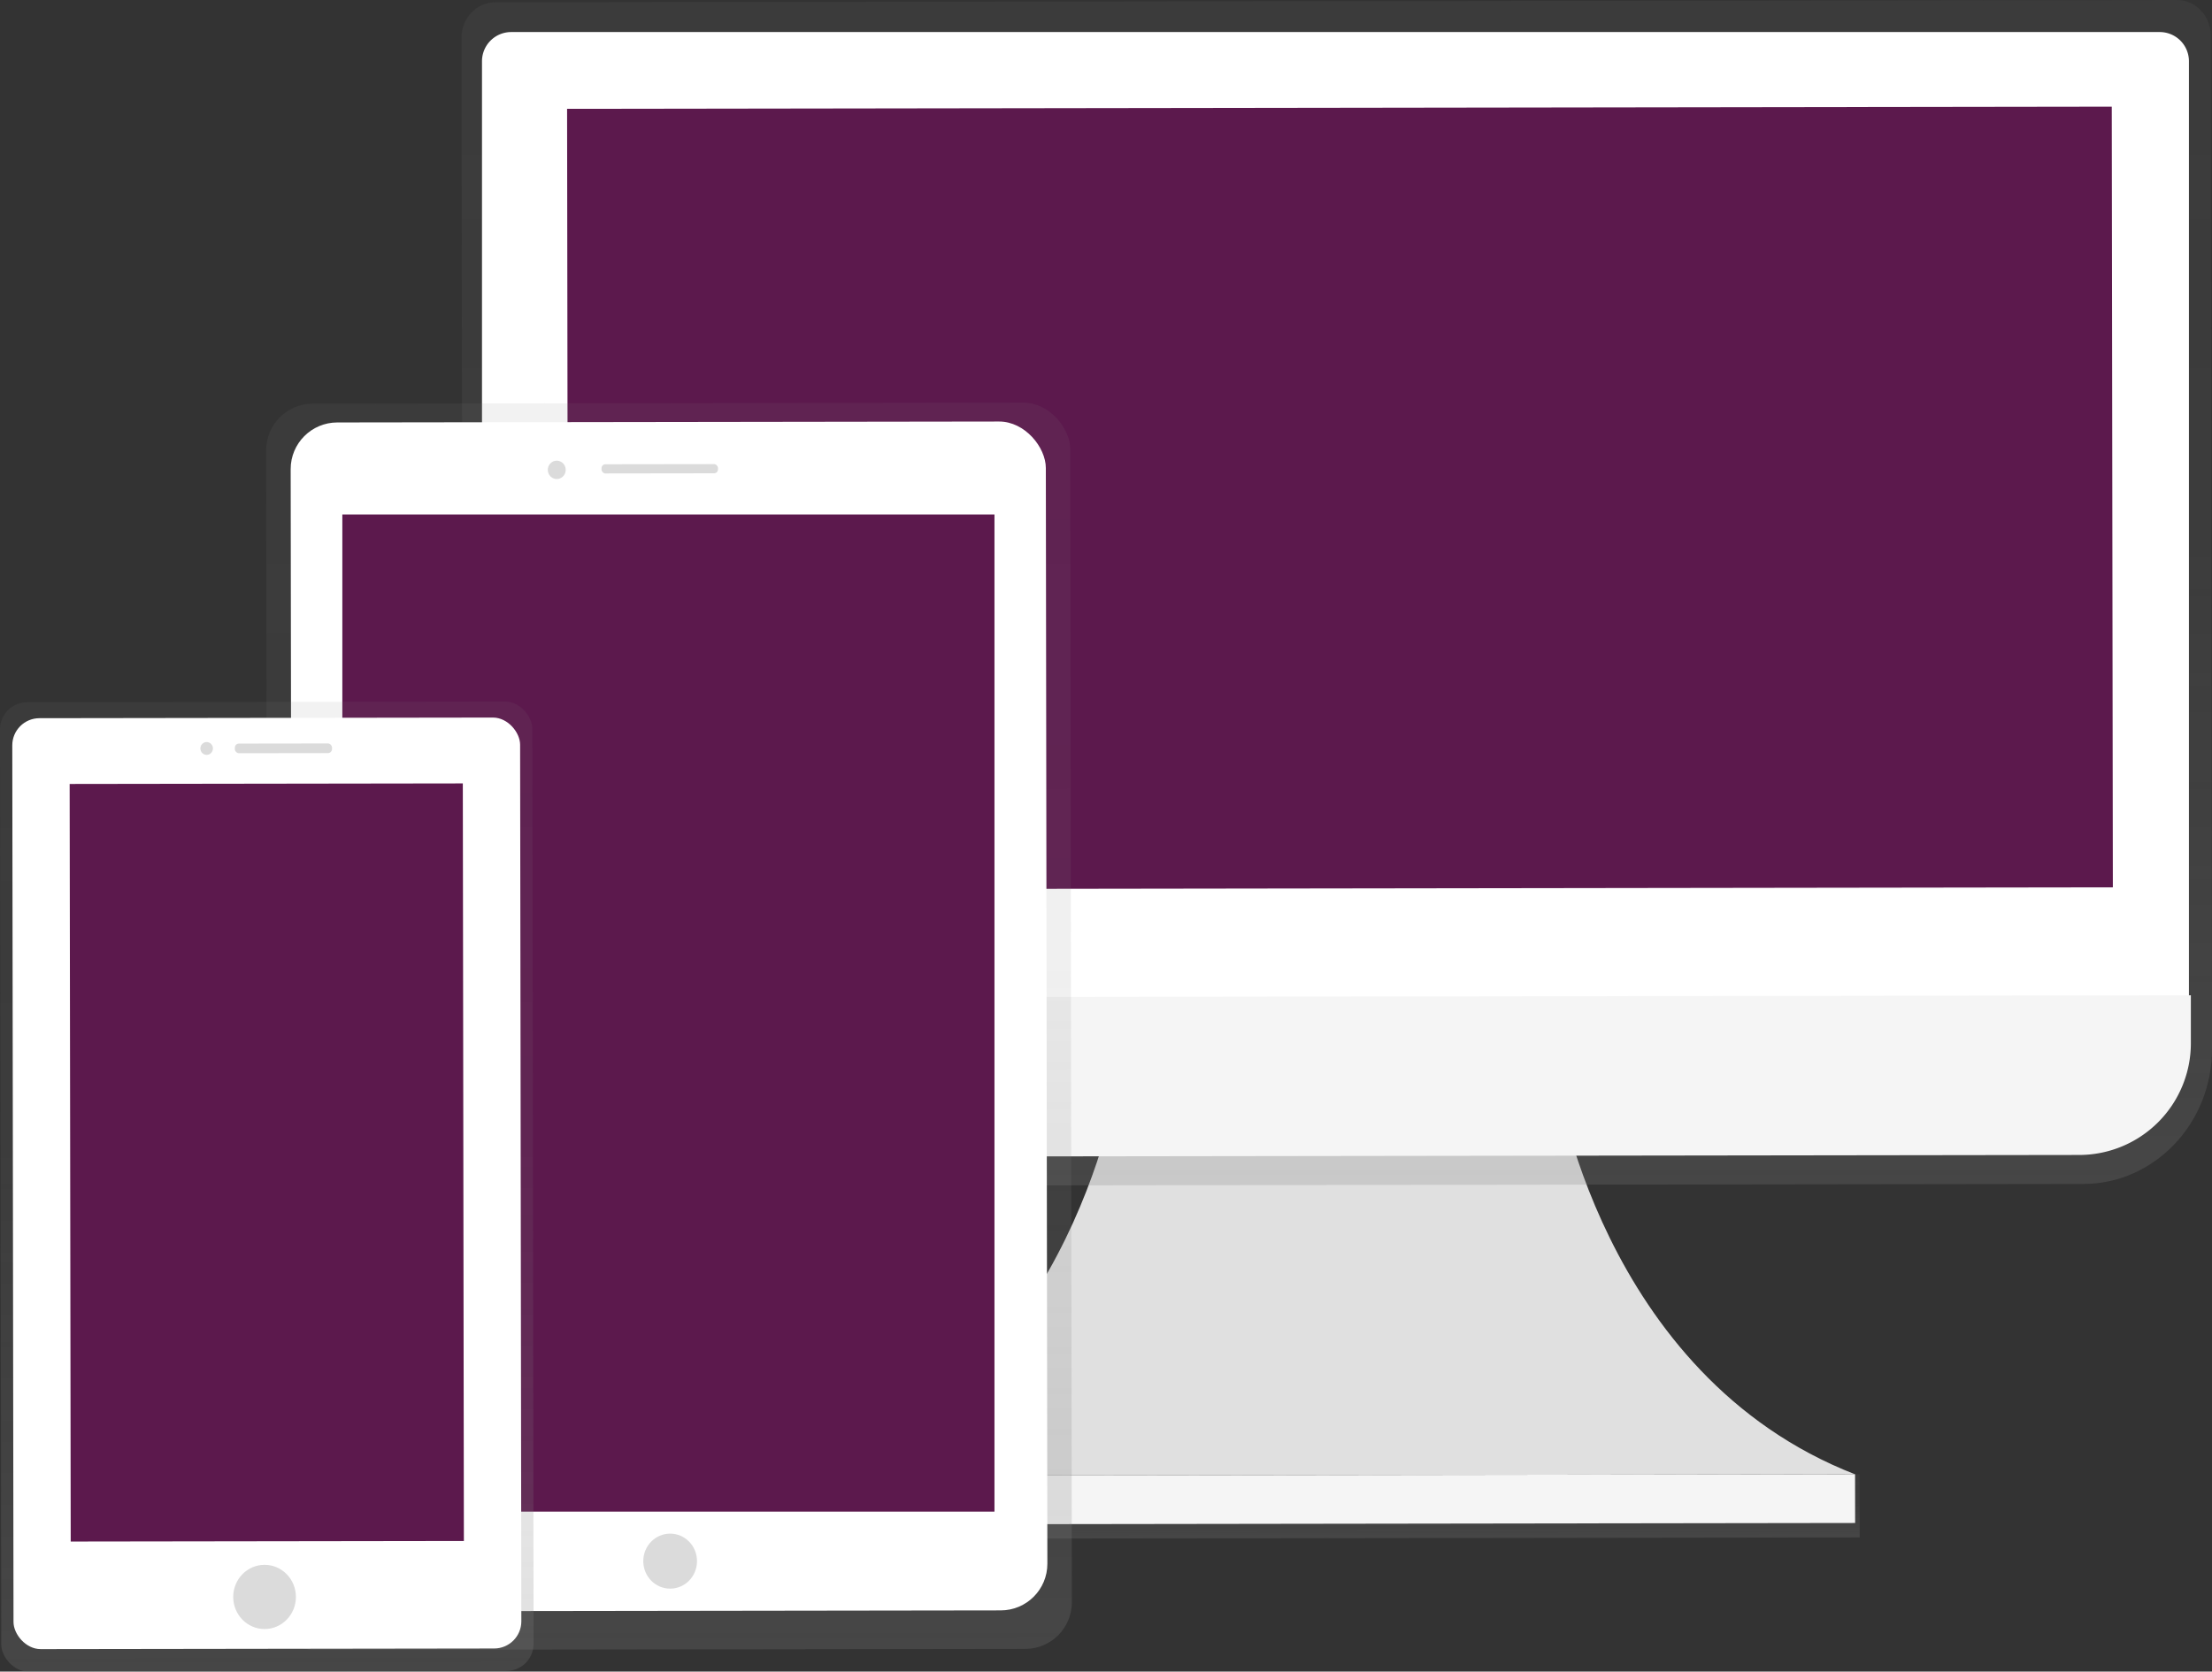 <svg data-name="Layer 1" xmlns="http://www.w3.org/2000/svg" xmlns:xlink="http://www.w3.org/1999/xlink" width="814.27" height="615.44" viewBox="0 0 814.27 615.44"><rect x="0" y="0" width="814.27" height="615.44" fill="#333333" stroke="none"/><defs><linearGradient id="a" x1="684.96" y1="708.77" x2="684.96" y2="685.5" gradientTransform="translate(.36 -.19)" gradientUnits="userSpaceOnUse"><stop offset="0" stop-color="gray" stop-opacity=".25"/><stop offset=".54" stop-color="gray" stop-opacity=".12"/><stop offset="1" stop-color="gray" stop-opacity=".1"/></linearGradient><linearGradient id="b" x1="685.09" y1="578.57" x2="685.09" y2="157.81" gradientTransform="matrix(1 0 0 1.04 -.63 -19.87)" xlink:href="#a"/><linearGradient id="c" x1="439.04" y1="749.29" x2="439.04" y2="297.39" gradientTransform="matrix(1 0 0 1.02 .11 -11.28)" xlink:href="#a"/><linearGradient id="d" x1="439.56" y1="710.94" x2="439.56" y2="331.91" gradientTransform="matrix(1 0 0 1.02 .11 -11.28)" gradientUnits="userSpaceOnUse"><stop offset="0" stop-opacity=".09"/><stop offset=".55" stop-opacity=".07"/><stop offset="1" stop-opacity=".02"/></linearGradient><linearGradient id="e" x1="290.89" y1="757.14" x2="290.89" y2="406.12" gradientTransform="matrix(1 0 0 1.02 .19 -12.23)" xlink:href="#a"/></defs><path d="M572.78 396.13s16.07 110.09 110.09 146.67l-190.34.26-190.34.26c93.92-36.83 109.71-147 109.71-147z" fill="#e0e0e0"/><path transform="rotate(-.08 -101317.05 138742.662)" fill="url(#a)" d="M493.16 685.34h384.26v23.26H493.16z"/><path fill="#f5f5f5" d="M302.206 543.318l380.67-.531.025 17.94-380.67.531z"/><path d="M994.22 142.28l-619.08.85c-6.85 0-12.4 5.83-12.39 13l.48 361.19v12c0 27.44 21.33 49.66 47.55 49.62l548.93-.76c26.23 0 47.46-22.31 47.42-49.75v-12l-.48-361.19c-.01-7.17-5.58-12.97-12.43-12.96z" transform="translate(-192.86 -142.28)" fill="url(#b)"/><path d="M188.19 11.8h606.84a10.75 10.75 0 0 1 10.75 10.75v345.28H177.43V22.55a10.75 10.75 0 0 1 10.75-10.75z" fill="#fff"/><path d="M765.4 425.23l-546 .75a41.15 41.15 0 0 1-41.26-41.09v-17.57l628.35-.87v17.58a41.15 41.15 0 0 1-41.09 41.2z" fill="#f5f5f5"/><path fill="#5c194d" d="M208.754 40.069l568.62-.794.4 287.41-568.619.794z"/><rect x="291.13" y="290.71" width="296" height="458.84" rx="17.17" ry="17.17" transform="rotate(-.08 -101560.437 138570.605)" fill="url(#c)"/><path transform="rotate(-.08 -101560.437 138570.605)" fill="url(#d)" d="M311.85 325.76h255.62V710.6H311.85z"/><rect x="300.13" y="297.65" width="277.99" height="437.71" rx="17.17" ry="17.17" transform="rotate(-.08 -101560.432 138563.443)" fill="#fff"/><path fill="#5c194d" d="M126.02 189.42h240.06v367.12H126.02z"/><ellipse cx="440.54" cy="716.44" rx="9.89" ry="10.13" transform="translate(-193.85 -141.67)" fill="#dbdbdb"/><ellipse cx="397.81" cy="315.27" rx="3.3" ry="3.38" transform="rotate(-.08 -101603.269 138370.04)" fill="#dbdbdb"/><rect x="414.29" y="313.19" width="42.87" height="3.38" rx="1.43" ry="1.43" transform="rotate(-.08 -101567.459 138370.065)" fill="#dbdbdb"/><rect x="193.08" y="400.71" width="195.96" height="356.89" rx="10" ry="10" transform="rotate(-.08 -101710.878 138627.796)" fill="url(#e)"/><rect x="197.6" y="406.59" width="186.94" height="342.74" rx="10" ry="10" transform="rotate(-.08 -101710.878 138627.796)" fill="#fff"/><path fill="#5c194d" d="M25.641 288.634l144.73-.202.39 278.92-144.73.202z"/><ellipse cx="291.26" cy="729.83" rx="11.54" ry="11.82" transform="translate(-193.87 -141.88)" fill="#dbdbdb"/><ellipse cx="268.93" cy="417.85" rx="2.31" ry="2.36" transform="rotate(-.08 -101732.254 138470.217)" fill="#dbdbdb"/><rect x="279.31" y="416.03" width="35.77" height="3.55" rx="1.5" ry="1.5" transform="rotate(-.08 -101703.606 138470.237)" fill="#dbdbdb"/></svg>